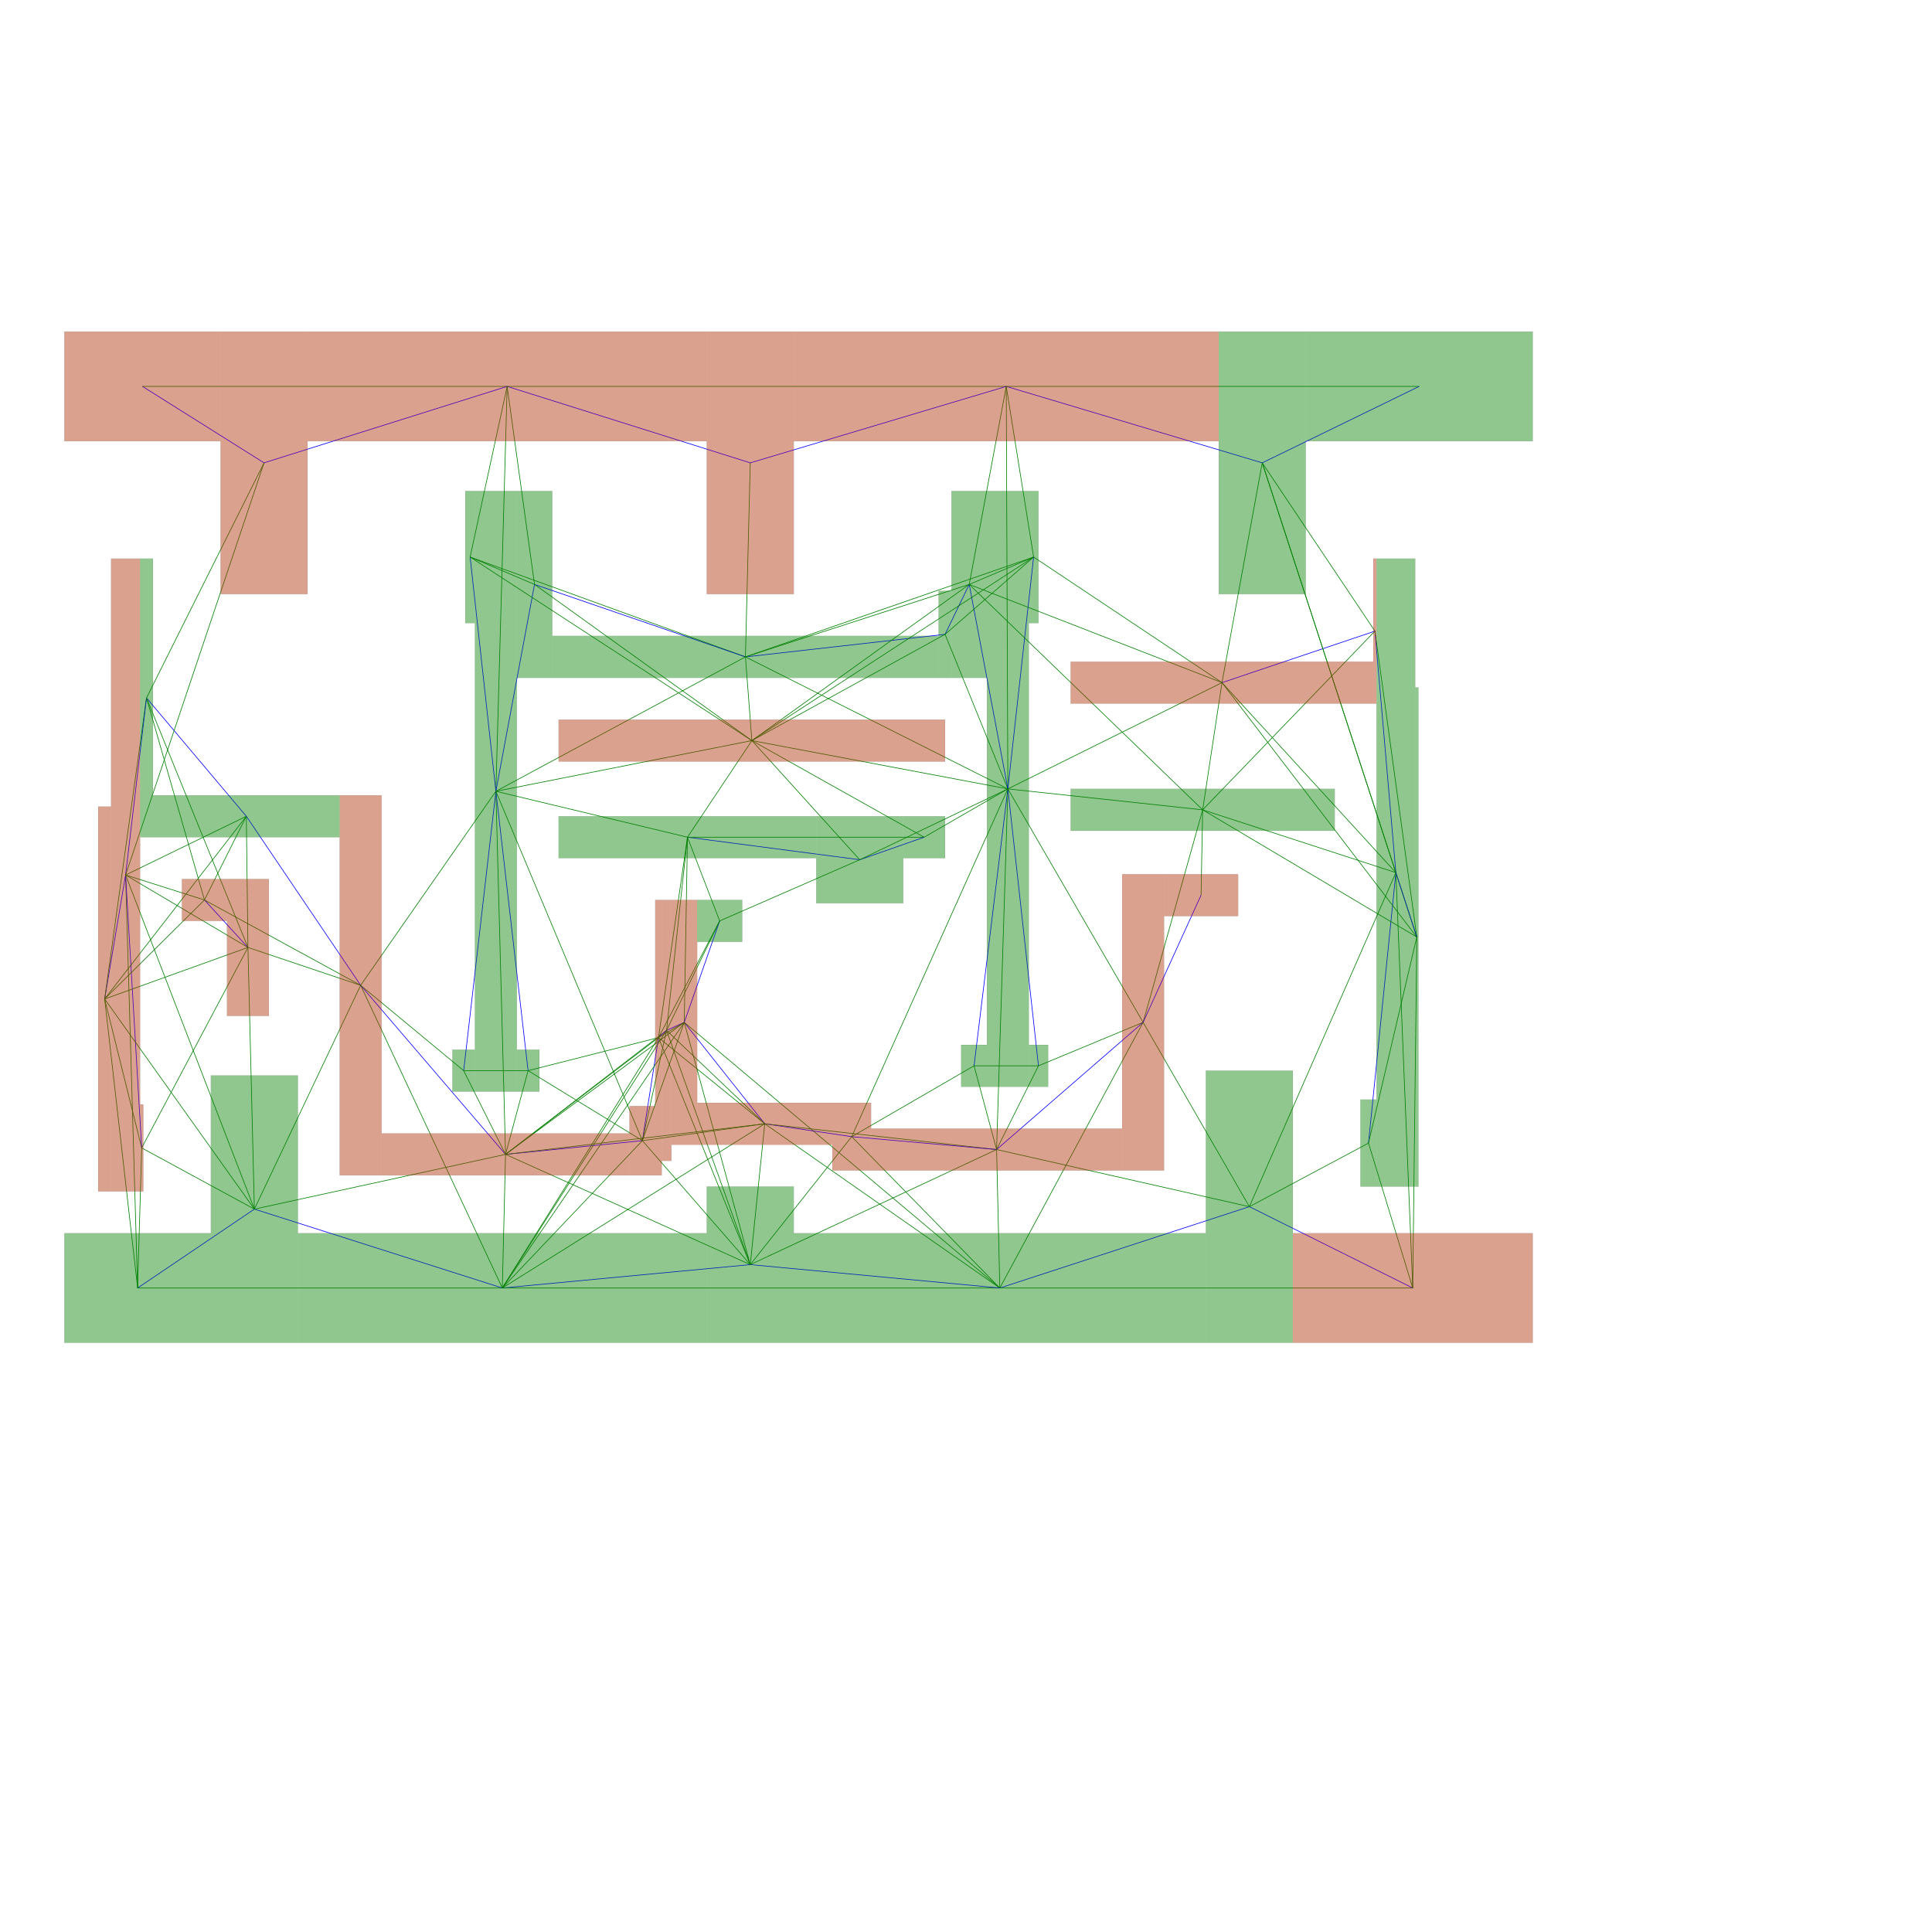 <?xml version="1.0" standalone="no"?>
<!DOCTYPE svg PUBLIC "-//W3C/DTD SVG 1.1//EN"
  "http://www.w3.org/Graphics/SVG/1.1/DTD/svg11.dtd">
<svg width="500px" height="500px" viewBox="0 0 30000 20000"
  xmlns="http://www.w3.org/2000/svg" version="1.1">
  <desc>Generate from recti package</desc>
  <g transform="translate(1000,1000)">
<polygon points=" 7675,5175 13675,5175 13675,5825 7675,5825 " style="fill:green;fill-opacity:0.2;stroke:black"/>
<polygon points=" 7675,6675 13675,6675 13675,7325 13025,7325 13025,8025 11675,8025 11675,7325 7675,7325 " style="fill:green;fill-opacity:0.2;stroke:black"/>
<polygon points=" 14975,10225 15275,10225 15275,10875 13925,10875 13925,10225 14325,10225 14325,4525 7025,4525 7025,10300 7375,10300 7375,10950 6025,10950 6025,10300 6375,10300 6375,3675 6225,3675 6225,1625 7575,1625 7575,3875 13575,3875 13575,3175 13775,3175 13775,1625 15125,1625 15125,3675 14975,3675 " style="fill:green;fill-opacity:0.2;stroke:black"/>
<polygon points=" 9825,11125 12525,11125 12525,11525 16425,11525 16425,7575 18225,7575 18225,8225 17075,8225 17075,12175 11925,12175 11925,11775 9425,11775 9425,12025 9275,12025 9275,12250 4275,12250 4275,7000 1175,7000 1175,11150 1225,11150 1225,12500 525,12500 525,6525 725,6525 725,2675 1375,2675 1375,6350 4925,6350 4925,11600 8775,11600 8775,11175 9175,11175 9175,7975 10525,7975 10525,8625 9825,8625 " style="fill:green;fill-opacity:0.2;stroke:black"/>
<polygon points=" 15625,6250 19725,6250 19725,6900 15625,6900 " style="fill:green;fill-opacity:0.2;stroke:black"/>
<polygon points=" 20125,11075 20375,11075 20375,4925 15625,4925 15625,4275 20325,4275 20325,2675 20975,2675 20975,4675 21025,4675 21025,12425 20125,12425 " style="fill:green;fill-opacity:0.2;stroke:black"/>
<polygon points=" 0,-850 22800,-850 22800,850 19275,850 19275,3225 17925,3225 17925,850 11325,850 11325,3225 9975,3225 9975,850 3775,850 3775,3225 2425,3225 2425,850 0,850 " style="fill:green;fill-opacity:0.2;stroke:black"/>
<polygon points=" 0,13150 2275,13150 2275,10700 3625,10700 3625,13150 9975,13150 9975,12425 11325,12425 11325,13150 17725,13150 17725,10625 19075,10625 19075,13150 22800,13150 22800,14850 0,14850 " style="fill:green;fill-opacity:0.2;stroke:black"/>
<polygon points=" 1825,7650 3175,7650 3175,9775 2525,9775 2525,8300 1825,8300 " style="fill:green;fill-opacity:0.2;stroke:black"/>
<line x1="1137" y1="14000" x2="625" y2="9512" stroke="green" stroke-width="10" />
<line x1="625" y1="9512" x2="950" y2="7587" stroke="blue" stroke-width="10" />
<line x1="1137" y1="14000" x2="950" y2="7587" stroke="green" stroke-width="10" />
<line x1="625" y1="9512" x2="1200" y2="11825" stroke="green" stroke-width="10" />
<line x1="950" y1="7587" x2="1200" y2="11825" stroke="blue" stroke-width="10" />
<line x1="1137" y1="14000" x2="1200" y2="11825" stroke="green" stroke-width="10" />
<line x1="625" y1="9512" x2="1275" y2="4837" stroke="green" stroke-width="10" />
<line x1="950" y1="7587" x2="1275" y2="4837" stroke="blue" stroke-width="10" />
<line x1="1275" y1="4837" x2="2825" y2="6675" stroke="blue" stroke-width="10" />
<line x1="625" y1="9512" x2="2825" y2="6675" stroke="green" stroke-width="10" />
<line x1="950" y1="7587" x2="2825" y2="6675" stroke="green" stroke-width="10" />
<line x1="1275" y1="4837" x2="2175" y2="7975" stroke="green" stroke-width="10" />
<line x1="2825" y1="6675" x2="2175" y2="7975" stroke="green" stroke-width="10" />
<line x1="625" y1="9512" x2="2175" y2="7975" stroke="green" stroke-width="10" />
<line x1="950" y1="7587" x2="2175" y2="7975" stroke="green" stroke-width="10" />
<line x1="625" y1="9512" x2="2950" y2="12775" stroke="green" stroke-width="10" />
<line x1="950" y1="7587" x2="2950" y2="12775" stroke="green" stroke-width="10" />
<line x1="1200" y1="11825" x2="2950" y2="12775" stroke="green" stroke-width="10" />
<line x1="1137" y1="14000" x2="2950" y2="12775" stroke="blue" stroke-width="10" />
<line x1="1212" y1="0" x2="3100" y2="1187" stroke="blue" stroke-width="10" />
<line x1="1275" y1="4837" x2="3100" y2="1187" stroke="green" stroke-width="10" />
<line x1="950" y1="7587" x2="3100" y2="1187" stroke="green" stroke-width="10" />
<line x1="1275" y1="4837" x2="2850" y2="8712" stroke="green" stroke-width="10" />
<line x1="2825" y1="6675" x2="2850" y2="8712" stroke="green" stroke-width="10" />
<line x1="2175" y1="7975" x2="2850" y2="8712" stroke="blue" stroke-width="10" />
<line x1="625" y1="9512" x2="2850" y2="8712" stroke="green" stroke-width="10" />
<line x1="950" y1="7587" x2="2850" y2="8712" stroke="green" stroke-width="10" />
<line x1="1200" y1="11825" x2="2850" y2="8712" stroke="green" stroke-width="10" />
<line x1="2950" y1="12775" x2="2850" y2="8712" stroke="green" stroke-width="10" />
<line x1="1137" y1="14000" x2="6800" y2="14000" stroke="green" stroke-width="10" />
<line x1="2950" y1="12775" x2="6800" y2="14000" stroke="blue" stroke-width="10" />
<line x1="1212" y1="0" x2="6875" y2="0" stroke="green" stroke-width="10" />
<line x1="3100" y1="1187" x2="6875" y2="0" stroke="blue" stroke-width="10" />
<line x1="2825" y1="6675" x2="4600" y2="9300" stroke="blue" stroke-width="10" />
<line x1="2175" y1="7975" x2="4600" y2="9300" stroke="green" stroke-width="10" />
<line x1="2850" y1="8712" x2="4600" y2="9300" stroke="green" stroke-width="10" />
<line x1="2950" y1="12775" x2="4600" y2="9300" stroke="green" stroke-width="10" />
<line x1="6800" y1="14000" x2="4600" y2="9300" stroke="green" stroke-width="10" />
<line x1="4600" y1="9300" x2="6850" y2="11925" stroke="blue" stroke-width="10" />
<line x1="2950" y1="12775" x2="6850" y2="11925" stroke="green" stroke-width="10" />
<line x1="6800" y1="14000" x2="6850" y2="11925" stroke="green" stroke-width="10" />
<line x1="4600" y1="9300" x2="6200" y2="10625" stroke="green" stroke-width="10" />
<line x1="6850" y1="11925" x2="6200" y2="10625" stroke="green" stroke-width="10" />
<line x1="6875" y1="0" x2="6300" y2="2650" stroke="green" stroke-width="10" />
<line x1="6875" y1="0" x2="6700" y2="6287" stroke="green" stroke-width="10" />
<line x1="6300" y1="2650" x2="6700" y2="6287" stroke="blue" stroke-width="10" />
<line x1="6200" y1="10625" x2="6700" y2="6287" stroke="blue" stroke-width="10" />
<line x1="4600" y1="9300" x2="6700" y2="6287" stroke="green" stroke-width="10" />
<line x1="6850" y1="11925" x2="6700" y2="6287" stroke="green" stroke-width="10" />
<line x1="6200" y1="10625" x2="7200" y2="10625" stroke="green" stroke-width="10" />
<line x1="6700" y1="6287" x2="7200" y2="10625" stroke="blue" stroke-width="10" />
<line x1="6850" y1="11925" x2="7200" y2="10625" stroke="green" stroke-width="10" />
<line x1="6875" y1="0" x2="7300" y2="3075" stroke="green" stroke-width="10" />
<line x1="6300" y1="2650" x2="7300" y2="3075" stroke="green" stroke-width="10" />
<line x1="6700" y1="6287" x2="7300" y2="3075" stroke="blue" stroke-width="10" />
<line x1="6300" y1="2650" x2="10575" y2="4200" stroke="green" stroke-width="10" />
<line x1="7300" y1="3075" x2="10575" y2="4200" stroke="blue" stroke-width="10" />
<line x1="6700" y1="6287" x2="10575" y2="4200" stroke="green" stroke-width="10" />
<line x1="6700" y1="6287" x2="9675" y2="7000" stroke="green" stroke-width="10" />
<line x1="6300" y1="2650" x2="10675" y2="5500" stroke="green" stroke-width="10" />
<line x1="7300" y1="3075" x2="10675" y2="5500" stroke="green" stroke-width="10" />
<line x1="10575" y1="4200" x2="10675" y2="5500" stroke="green" stroke-width="10" />
<line x1="9675" y1="7000" x2="10675" y2="5500" stroke="green" stroke-width="10" />
<line x1="6700" y1="6287" x2="10675" y2="5500" stroke="green" stroke-width="10" />
<line x1="6700" y1="6287" x2="8975" y2="11712" stroke="green" stroke-width="10" />
<line x1="7200" y1="10625" x2="8975" y2="11712" stroke="green" stroke-width="10" />
<line x1="6850" y1="11925" x2="8975" y2="11712" stroke="blue" stroke-width="10" />
<line x1="6800" y1="14000" x2="8975" y2="11712" stroke="green" stroke-width="10" />
<line x1="9675" y1="7000" x2="9225" y2="10112" stroke="green" stroke-width="10" />
<line x1="7200" y1="10625" x2="9225" y2="10112" stroke="green" stroke-width="10" />
<line x1="6850" y1="11925" x2="9225" y2="10112" stroke="green" stroke-width="10" />
<line x1="8975" y1="11712" x2="9225" y2="10112" stroke="blue" stroke-width="10" />
<line x1="6800" y1="14000" x2="9225" y2="10112" stroke="green" stroke-width="10" />
<line x1="9675" y1="7000" x2="9350" y2="10000" stroke="green" stroke-width="10" />
<line x1="6850" y1="11925" x2="9350" y2="10000" stroke="green" stroke-width="10" />
<line x1="8975" y1="11712" x2="9350" y2="10000" stroke="green" stroke-width="10" />
<line x1="9225" y1="10112" x2="9350" y2="10000" stroke="blue" stroke-width="10" />
<line x1="6800" y1="14000" x2="9350" y2="10000" stroke="green" stroke-width="10" />
<line x1="9675" y1="7000" x2="9625" y2="9875" stroke="green" stroke-width="10" />
<line x1="9350" y1="10000" x2="9625" y2="9875" stroke="blue" stroke-width="10" />
<line x1="6850" y1="11925" x2="9625" y2="9875" stroke="green" stroke-width="10" />
<line x1="8975" y1="11712" x2="9625" y2="9875" stroke="green" stroke-width="10" />
<line x1="9225" y1="10112" x2="9625" y2="9875" stroke="green" stroke-width="10" />
<line x1="6800" y1="14000" x2="9625" y2="9875" stroke="green" stroke-width="10" />
<line x1="9625" y1="9875" x2="10875" y2="11450" stroke="blue" stroke-width="10" />
<line x1="9350" y1="10000" x2="10875" y2="11450" stroke="green" stroke-width="10" />
<line x1="6850" y1="11925" x2="10875" y2="11450" stroke="green" stroke-width="10" />
<line x1="8975" y1="11712" x2="10875" y2="11450" stroke="green" stroke-width="10" />
<line x1="9225" y1="10112" x2="10875" y2="11450" stroke="green" stroke-width="10" />
<line x1="6800" y1="14000" x2="10875" y2="11450" stroke="green" stroke-width="10" />
<line x1="9675" y1="7000" x2="10175" y2="8300" stroke="green" stroke-width="10" />
<line x1="9625" y1="9875" x2="10175" y2="8300" stroke="blue" stroke-width="10" />
<line x1="9350" y1="10000" x2="10175" y2="8300" stroke="green" stroke-width="10" />
<line x1="9225" y1="10112" x2="10175" y2="8300" stroke="green" stroke-width="10" />
<line x1="9625" y1="9875" x2="10650" y2="13637" stroke="green" stroke-width="10" />
<line x1="10875" y1="11450" x2="10650" y2="13637" stroke="green" stroke-width="10" />
<line x1="9350" y1="10000" x2="10650" y2="13637" stroke="green" stroke-width="10" />
<line x1="6850" y1="11925" x2="10650" y2="13637" stroke="green" stroke-width="10" />
<line x1="8975" y1="11712" x2="10650" y2="13637" stroke="green" stroke-width="10" />
<line x1="9225" y1="10112" x2="10650" y2="13637" stroke="green" stroke-width="10" />
<line x1="6800" y1="14000" x2="10650" y2="13637" stroke="blue" stroke-width="10" />
<line x1="6875" y1="0" x2="10650" y2="1187" stroke="blue" stroke-width="10" />
<line x1="10575" y1="4200" x2="10650" y2="1187" stroke="green" stroke-width="10" />
<line x1="9625" y1="9875" x2="14525" y2="14000" stroke="green" stroke-width="10" />
<line x1="10875" y1="11450" x2="14525" y2="14000" stroke="green" stroke-width="10" />
<line x1="6800" y1="14000" x2="14525" y2="14000" stroke="green" stroke-width="10" />
<line x1="10650" y1="13637" x2="14525" y2="14000" stroke="blue" stroke-width="10" />
<line x1="6875" y1="0" x2="14625" y2="0" stroke="green" stroke-width="10" />
<line x1="10650" y1="1187" x2="14625" y2="0" stroke="blue" stroke-width="10" />
<line x1="10675" y1="5500" x2="12350" y2="7350" stroke="green" stroke-width="10" />
<line x1="9675" y1="7000" x2="12350" y2="7350" stroke="blue" stroke-width="10" />
<line x1="10175" y1="8300" x2="12350" y2="7350" stroke="green" stroke-width="10" />
<line x1="10875" y1="11450" x2="12225" y2="11650" stroke="blue" stroke-width="10" />
<line x1="10650" y1="13637" x2="12225" y2="11650" stroke="green" stroke-width="10" />
<line x1="14525" y1="14000" x2="12225" y2="11650" stroke="green" stroke-width="10" />
<line x1="10875" y1="11450" x2="14475" y2="11850" stroke="green" stroke-width="10" />
<line x1="12225" y1="11650" x2="14475" y2="11850" stroke="blue" stroke-width="10" />
<line x1="10650" y1="13637" x2="14475" y2="11850" stroke="green" stroke-width="10" />
<line x1="14525" y1="14000" x2="14475" y2="11850" stroke="green" stroke-width="10" />
<line x1="10675" y1="5500" x2="13350" y2="7000" stroke="green" stroke-width="10" />
<line x1="9675" y1="7000" x2="13350" y2="7000" stroke="green" stroke-width="10" />
<line x1="12350" y1="7350" x2="13350" y2="7000" stroke="blue" stroke-width="10" />
<line x1="10575" y1="4200" x2="13675" y2="3850" stroke="blue" stroke-width="10" />
<line x1="10675" y1="5500" x2="13675" y2="3850" stroke="green" stroke-width="10" />
<line x1="14625" y1="0" x2="14050" y2="3075" stroke="green" stroke-width="10" />
<line x1="10575" y1="4200" x2="14050" y2="3075" stroke="green" stroke-width="10" />
<line x1="13675" y1="3850" x2="14050" y2="3075" stroke="blue" stroke-width="10" />
<line x1="10675" y1="5500" x2="14050" y2="3075" stroke="green" stroke-width="10" />
<line x1="12225" y1="11650" x2="14125" y2="10550" stroke="green" stroke-width="10" />
<line x1="14475" y1="11850" x2="14125" y2="10550" stroke="green" stroke-width="10" />
<line x1="14625" y1="0" x2="14650" y2="6250" stroke="green" stroke-width="10" />
<line x1="10575" y1="4200" x2="14650" y2="6250" stroke="green" stroke-width="10" />
<line x1="13675" y1="3850" x2="14650" y2="6250" stroke="green" stroke-width="10" />
<line x1="14050" y1="3075" x2="14650" y2="6250" stroke="blue" stroke-width="10" />
<line x1="10675" y1="5500" x2="14650" y2="6250" stroke="green" stroke-width="10" />
<line x1="13350" y1="7000" x2="14650" y2="6250" stroke="green" stroke-width="10" />
<line x1="12350" y1="7350" x2="14650" y2="6250" stroke="green" stroke-width="10" />
<line x1="14125" y1="10550" x2="14650" y2="6250" stroke="blue" stroke-width="10" />
<line x1="12225" y1="11650" x2="14650" y2="6250" stroke="green" stroke-width="10" />
<line x1="14475" y1="11850" x2="14650" y2="6250" stroke="green" stroke-width="10" />
<line x1="14625" y1="0" x2="15050" y2="2650" stroke="green" stroke-width="10" />
<line x1="10575" y1="4200" x2="15050" y2="2650" stroke="green" stroke-width="10" />
<line x1="13675" y1="3850" x2="15050" y2="2650" stroke="green" stroke-width="10" />
<line x1="14050" y1="3075" x2="15050" y2="2650" stroke="green" stroke-width="10" />
<line x1="10675" y1="5500" x2="15050" y2="2650" stroke="green" stroke-width="10" />
<line x1="14650" y1="6250" x2="15050" y2="2650" stroke="blue" stroke-width="10" />
<line x1="14125" y1="10550" x2="15125" y2="10550" stroke="green" stroke-width="10" />
<line x1="14650" y1="6250" x2="15125" y2="10550" stroke="blue" stroke-width="10" />
<line x1="14475" y1="11850" x2="15125" y2="10550" stroke="green" stroke-width="10" />
<line x1="14050" y1="3075" x2="17675" y2="6575" stroke="green" stroke-width="10" />
<line x1="14650" y1="6250" x2="17675" y2="6575" stroke="green" stroke-width="10" />
<line x1="15050" y1="2650" x2="17975" y2="4600" stroke="green" stroke-width="10" />
<line x1="14050" y1="3075" x2="17975" y2="4600" stroke="green" stroke-width="10" />
<line x1="17675" y1="6575" x2="17975" y2="4600" stroke="green" stroke-width="10" />
<line x1="14650" y1="6250" x2="17975" y2="4600" stroke="green" stroke-width="10" />
<line x1="17675" y1="6575" x2="16750" y2="9875" stroke="green" stroke-width="10" />
<line x1="14650" y1="6250" x2="16750" y2="9875" stroke="green" stroke-width="10" />
<line x1="15125" y1="10550" x2="16750" y2="9875" stroke="green" stroke-width="10" />
<line x1="14475" y1="11850" x2="16750" y2="9875" stroke="blue" stroke-width="10" />
<line x1="14525" y1="14000" x2="16750" y2="9875" stroke="green" stroke-width="10" />
<line x1="17675" y1="6575" x2="17650" y2="7900" stroke="green" stroke-width="10" />
<line x1="16750" y1="9875" x2="17650" y2="7900" stroke="blue" stroke-width="10" />
<line x1="14475" y1="11850" x2="18400" y2="12737" stroke="green" stroke-width="10" />
<line x1="16750" y1="9875" x2="18400" y2="12737" stroke="green" stroke-width="10" />
<line x1="14525" y1="14000" x2="18400" y2="12737" stroke="blue" stroke-width="10" />
<line x1="14625" y1="0" x2="18600" y2="1187" stroke="blue" stroke-width="10" />
<line x1="17975" y1="4600" x2="18600" y2="1187" stroke="green" stroke-width="10" />
<line x1="14525" y1="14000" x2="20937" y2="14000" stroke="green" stroke-width="10" />
<line x1="18400" y1="12737" x2="20937" y2="14000" stroke="blue" stroke-width="10" />
<line x1="14625" y1="0" x2="21037" y2="0" stroke="green" stroke-width="10" />
<line x1="18600" y1="1187" x2="21037" y2="0" stroke="blue" stroke-width="10" />
<line x1="18400" y1="12737" x2="20250" y2="11750" stroke="green" stroke-width="10" />
<line x1="20937" y1="14000" x2="20250" y2="11750" stroke="green" stroke-width="10" />
<line x1="18600" y1="1187" x2="20350" y2="3800" stroke="green" stroke-width="10" />
<line x1="17975" y1="4600" x2="20350" y2="3800" stroke="blue" stroke-width="10" />
<line x1="17675" y1="6575" x2="20350" y2="3800" stroke="green" stroke-width="10" />
<line x1="18600" y1="1187" x2="20675" y2="7550" stroke="green" stroke-width="10" />
<line x1="17975" y1="4600" x2="20675" y2="7550" stroke="green" stroke-width="10" />
<line x1="20350" y1="3800" x2="20675" y2="7550" stroke="blue" stroke-width="10" />
<line x1="17675" y1="6575" x2="20675" y2="7550" stroke="green" stroke-width="10" />
<line x1="20250" y1="11750" x2="20675" y2="7550" stroke="blue" stroke-width="10" />
<line x1="18400" y1="12737" x2="20675" y2="7550" stroke="green" stroke-width="10" />
<line x1="20937" y1="14000" x2="20675" y2="7550" stroke="green" stroke-width="10" />
<line x1="18600" y1="1187" x2="21000" y2="8550" stroke="green" stroke-width="10" />
<line x1="17975" y1="4600" x2="21000" y2="8550" stroke="green" stroke-width="10" />
<line x1="20350" y1="3800" x2="21000" y2="8550" stroke="green" stroke-width="10" />
<line x1="17675" y1="6575" x2="21000" y2="8550" stroke="green" stroke-width="10" />
<line x1="20250" y1="11750" x2="21000" y2="8550" stroke="green" stroke-width="10" />
<line x1="20675" y1="7550" x2="21000" y2="8550" stroke="blue" stroke-width="10" />
<line x1="20937" y1="14000" x2="21000" y2="8550" stroke="green" stroke-width="10" />
<rect x="0" y="13150" width="2275" height="1700" style="stroke:none;fill:green;fill-opacity:0.3"/>
<rect x="1175" y="2675" width="200" height="4325" style="stroke:none;fill:green;fill-opacity:0.3"/>
<rect x="1375" y="6350" width="2900" height="650" style="stroke:none;fill:green;fill-opacity:0.3"/>
<rect x="2275" y="10700" width="1350" height="4150" style="stroke:none;fill:green;fill-opacity:0.3"/>
<rect x="3625" y="13150" width="6350" height="1700" style="stroke:none;fill:green;fill-opacity:0.3"/>
<rect x="6025" y="10300" width="350" height="650" style="stroke:none;fill:green;fill-opacity:0.3"/>
<rect x="6225" y="1625" width="150" height="2050" style="stroke:none;fill:green;fill-opacity:0.3"/>
<rect x="6375" y="1625" width="650" height="9325" style="stroke:none;fill:green;fill-opacity:0.3"/>
<rect x="7025" y="10300" width="350" height="650" style="stroke:none;fill:green;fill-opacity:0.3"/>
<rect x="7025" y="1625" width="550" height="2900" style="stroke:none;fill:green;fill-opacity:0.3"/>
<rect x="7575" y="3875" width="6000" height="650" style="stroke:none;fill:green;fill-opacity:0.3"/>
<rect x="7675" y="6675" width="4000" height="650" style="stroke:none;fill:green;fill-opacity:0.3"/>
<rect x="9825" y="7975" width="700" height="650" style="stroke:none;fill:green;fill-opacity:0.3"/>
<rect x="9975" y="12425" width="1350" height="2425" style="stroke:none;fill:green;fill-opacity:0.3"/>
<rect x="11325" y="13150" width="6400" height="1700" style="stroke:none;fill:green;fill-opacity:0.3"/>
<rect x="11675" y="6675" width="1350" height="1350" style="stroke:none;fill:green;fill-opacity:0.3"/>
<rect x="13025" y="6675" width="650" height="650" style="stroke:none;fill:green;fill-opacity:0.3"/>
<rect x="13575" y="3175" width="200" height="1350" style="stroke:none;fill:green;fill-opacity:0.3"/>
<rect x="13775" y="1625" width="550" height="2900" style="stroke:none;fill:green;fill-opacity:0.3"/>
<rect x="13925" y="10225" width="400" height="650" style="stroke:none;fill:green;fill-opacity:0.3"/>
<rect x="14325" y="1625" width="650" height="9250" style="stroke:none;fill:green;fill-opacity:0.3"/>
<rect x="14975" y="1625" width="150" height="2050" style="stroke:none;fill:green;fill-opacity:0.3"/>
<rect x="14975" y="10225" width="300" height="650" style="stroke:none;fill:green;fill-opacity:0.3"/>
<rect x="15625" y="6250" width="4100" height="650" style="stroke:none;fill:green;fill-opacity:0.3"/>
<rect x="17725" y="10625" width="1350" height="4225" style="stroke:none;fill:green;fill-opacity:0.3"/>
<rect x="17925" y="-850" width="1350" height="4075" style="stroke:none;fill:green;fill-opacity:0.3"/>
<rect x="19275" y="-850" width="3525" height="1700" style="stroke:none;fill:green;fill-opacity:0.3"/>
<rect x="20125" y="11075" width="250" height="1350" style="stroke:none;fill:green;fill-opacity:0.3"/>
<rect x="20375" y="2675" width="600" height="9750" style="stroke:none;fill:green;fill-opacity:0.3"/>
<rect x="20975" y="4675" width="50" height="7750" style="stroke:none;fill:green;fill-opacity:0.3"/>
<rect x="525" y="6525" width="200" height="5975" style="stroke:none;fill:red;fill-opacity:0.3"/>
<rect x="725" y="2675" width="450" height="9825" style="stroke:none;fill:red;fill-opacity:0.3"/>
<rect x="1175" y="11150" width="50" height="1350" style="stroke:none;fill:red;fill-opacity:0.3"/>
<rect x="1825" y="7650" width="700" height="650" style="stroke:none;fill:red;fill-opacity:0.3"/>
<rect x="0" y="-850" width="2425" height="1700" style="stroke:none;fill:red;fill-opacity:0.3"/>
<rect x="2425" y="-850" width="1350" height="4075" style="stroke:none;fill:red;fill-opacity:0.3"/>
<rect x="2525" y="7650" width="650" height="2125" style="stroke:none;fill:red;fill-opacity:0.3"/>
<rect x="3775" y="-850" width="6200" height="1700" style="stroke:none;fill:red;fill-opacity:0.3"/>
<rect x="4275" y="6350" width="650" height="5900" style="stroke:none;fill:red;fill-opacity:0.3"/>
<rect x="4925" y="11600" width="3850" height="650" style="stroke:none;fill:red;fill-opacity:0.3"/>
<rect x="7675" y="5175" width="6000" height="650" style="stroke:none;fill:red;fill-opacity:0.3"/>
<rect x="8775" y="11175" width="400" height="1075" style="stroke:none;fill:red;fill-opacity:0.3"/>
<rect x="9175" y="7975" width="100" height="4275" style="stroke:none;fill:red;fill-opacity:0.3"/>
<rect x="9275" y="7975" width="150" height="4050" style="stroke:none;fill:red;fill-opacity:0.3"/>
<rect x="9425" y="7975" width="400" height="3800" style="stroke:none;fill:red;fill-opacity:0.3"/>
<rect x="9825" y="11125" width="2100" height="650" style="stroke:none;fill:red;fill-opacity:0.3"/>
<rect x="9975" y="-850" width="1350" height="4075" style="stroke:none;fill:red;fill-opacity:0.3"/>
<rect x="11325" y="-850" width="6600" height="1700" style="stroke:none;fill:red;fill-opacity:0.3"/>
<rect x="11925" y="11125" width="600" height="1050" style="stroke:none;fill:red;fill-opacity:0.3"/>
<rect x="12525" y="11525" width="3900" height="650" style="stroke:none;fill:red;fill-opacity:0.3"/>
<rect x="15625" y="4275" width="4700" height="650" style="stroke:none;fill:red;fill-opacity:0.3"/>
<rect x="16425" y="7575" width="650" height="4600" style="stroke:none;fill:red;fill-opacity:0.3"/>
<rect x="17075" y="7575" width="1150" height="650" style="stroke:none;fill:red;fill-opacity:0.3"/>
<rect x="19075" y="13150" width="3725" height="1700" style="stroke:none;fill:red;fill-opacity:0.3"/>
<rect x="20325" y="2675" width="50" height="2250" style="stroke:none;fill:red;fill-opacity:0.3"/>

  </g>
</svg>